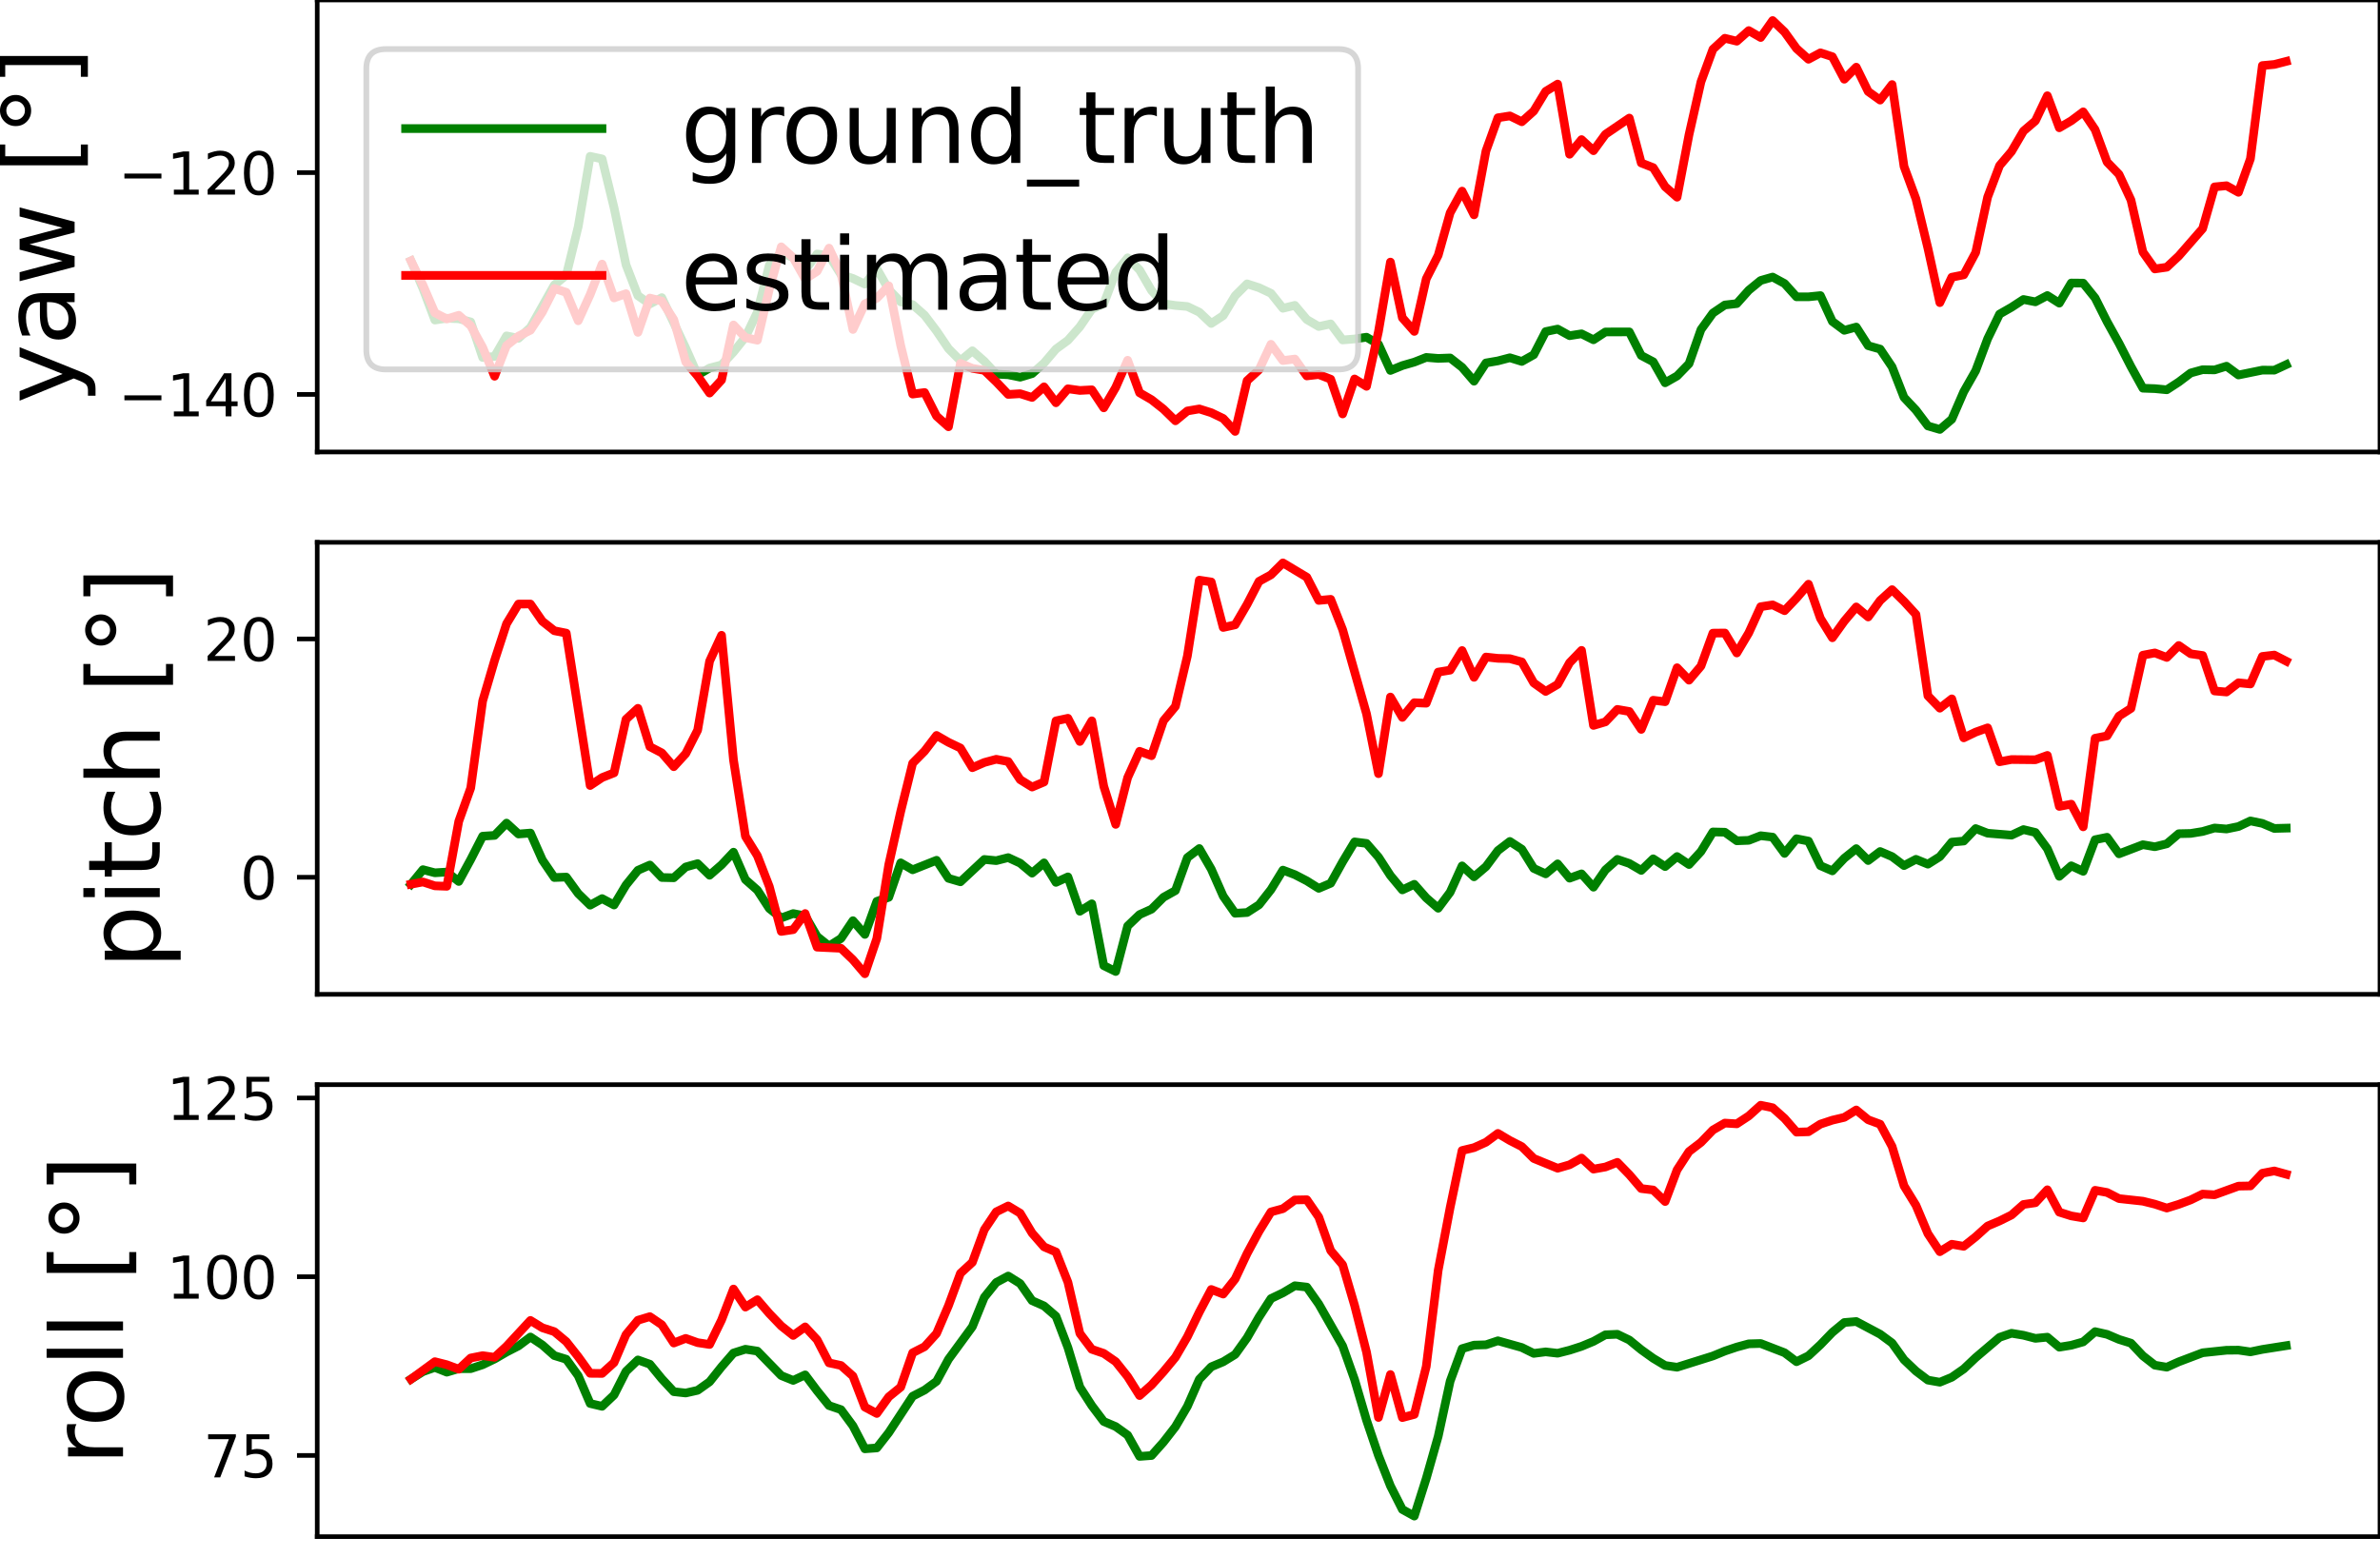 <?xml version="1.0" encoding="utf-8" standalone="no"?>
<!DOCTYPE svg PUBLIC "-//W3C//DTD SVG 1.1//EN"
  "http://www.w3.org/Graphics/SVG/1.1/DTD/svg11.dtd">
<svg xmlns:xlink="http://www.w3.org/1999/xlink" width="412.04pt" height="269.612pt" viewBox="0 0 412.04 269.612" xmlns="http://www.w3.org/2000/svg" version="1.1">
 <defs>
  <style type="text/css">*{stroke-linejoin: round; stroke-linecap: butt}</style>
 </defs>
 <g id="figure_1">
  <g id="patch_1">
   <path d="M 0 269.612 
L 412.04 269.612 
L 412.04 0 
L 0 0 
z
" style="fill: #ffffff"/>
  </g>
  <g id="axes_1">
   <g id="patch_2">
    <path d="M 54.92 78.268 
L 412.04 78.268 
L 412.04 0 
L 54.92 0 
z
" style="fill: #ffffff"/>
   </g>
   <g id="matplotlib.axis_1"/>
   <g id="matplotlib.axis_2">
    <g id="ytick_1">
     <g id="line2d_1">
      <defs>
       <path id="mf5e840d18c" d="M 0 0 
L -3.5 0 
" style="stroke: #000000; stroke-width: 0.8"/>
      </defs>
      <g>
       <use xlink:href="#mf5e840d18c" x="54.92" y="68.305" style="stroke: #000000; stroke-width: 0.8"/>
      </g>
     </g>
     <g id="text_1">
      <!-- −140 -->
      <g transform="translate(20.453 72.104)scale(0.1 -0.1)">
       <defs>
        <path id="DejaVuSans-2212" d="M 678 2272 
L 4684 2272 
L 4684 1741 
L 678 1741 
L 678 2272 
z
" transform="scale(0.016)"/>
        <path id="DejaVuSans-31" d="M 794 531 
L 1825 531 
L 1825 4091 
L 703 3866 
L 703 4441 
L 1819 4666 
L 2450 4666 
L 2450 531 
L 3481 531 
L 3481 0 
L 794 0 
L 794 531 
z
" transform="scale(0.016)"/>
        <path id="DejaVuSans-34" d="M 2419 4116 
L 825 1625 
L 2419 1625 
L 2419 4116 
z
M 2253 4666 
L 3047 4666 
L 3047 1625 
L 3713 1625 
L 3713 1100 
L 3047 1100 
L 3047 0 
L 2419 0 
L 2419 1100 
L 313 1100 
L 313 1709 
L 2253 4666 
z
" transform="scale(0.016)"/>
        <path id="DejaVuSans-30" d="M 2034 4250 
Q 1547 4250 1301 3770 
Q 1056 3291 1056 2328 
Q 1056 1369 1301 889 
Q 1547 409 2034 409 
Q 2525 409 2770 889 
Q 3016 1369 3016 2328 
Q 3016 3291 2770 3770 
Q 2525 4250 2034 4250 
z
M 2034 4750 
Q 2819 4750 3233 4129 
Q 3647 3509 3647 2328 
Q 3647 1150 3233 529 
Q 2819 -91 2034 -91 
Q 1250 -91 836 529 
Q 422 1150 422 2328 
Q 422 3509 836 4129 
Q 1250 4750 2034 4750 
z
" transform="scale(0.016)"/>
       </defs>
       <use xlink:href="#DejaVuSans-2212"/>
       <use xlink:href="#DejaVuSans-31" x="83.789"/>
       <use xlink:href="#DejaVuSans-34" x="147.412"/>
       <use xlink:href="#DejaVuSans-30" x="211.035"/>
      </g>
     </g>
    </g>
    <g id="ytick_2">
     <g id="line2d_2">
      <g>
       <use xlink:href="#mf5e840d18c" x="54.92" y="29.895" style="stroke: #000000; stroke-width: 0.8"/>
      </g>
     </g>
     <g id="text_2">
      <!-- −120 -->
      <g transform="translate(20.453 33.694)scale(0.1 -0.1)">
       <defs>
        <path id="DejaVuSans-32" d="M 1228 531 
L 3431 531 
L 3431 0 
L 469 0 
L 469 531 
Q 828 903 1448 1529 
Q 2069 2156 2228 2338 
Q 2531 2678 2651 2914 
Q 2772 3150 2772 3378 
Q 2772 3750 2511 3984 
Q 2250 4219 1831 4219 
Q 1534 4219 1204 4116 
Q 875 4013 500 3803 
L 500 4441 
Q 881 4594 1212 4672 
Q 1544 4750 1819 4750 
Q 2544 4750 2975 4387 
Q 3406 4025 3406 3419 
Q 3406 3131 3298 2873 
Q 3191 2616 2906 2266 
Q 2828 2175 2409 1742 
Q 1991 1309 1228 531 
z
" transform="scale(0.016)"/>
       </defs>
       <use xlink:href="#DejaVuSans-2212"/>
       <use xlink:href="#DejaVuSans-31" x="83.789"/>
       <use xlink:href="#DejaVuSans-32" x="147.412"/>
       <use xlink:href="#DejaVuSans-30" x="211.035"/>
      </g>
     </g>
    </g>
    <g id="text_3">
     <!-- yaw [°] -->
     <g transform="translate(12.917 69.909)rotate(-90)scale(0.17 -0.17)">
      <defs>
       <path id="DejaVuSans-79" d="M 2059 -325 
Q 1816 -950 1584 -1140 
Q 1353 -1331 966 -1331 
L 506 -1331 
L 506 -850 
L 844 -850 
Q 1081 -850 1212 -737 
Q 1344 -625 1503 -206 
L 1606 56 
L 191 3500 
L 800 3500 
L 1894 763 
L 2988 3500 
L 3597 3500 
L 2059 -325 
z
" transform="scale(0.016)"/>
       <path id="DejaVuSans-61" d="M 2194 1759 
Q 1497 1759 1228 1600 
Q 959 1441 959 1056 
Q 959 750 1161 570 
Q 1363 391 1709 391 
Q 2188 391 2477 730 
Q 2766 1069 2766 1631 
L 2766 1759 
L 2194 1759 
z
M 3341 1997 
L 3341 0 
L 2766 0 
L 2766 531 
Q 2569 213 2275 61 
Q 1981 -91 1556 -91 
Q 1019 -91 701 211 
Q 384 513 384 1019 
Q 384 1609 779 1909 
Q 1175 2209 1959 2209 
L 2766 2209 
L 2766 2266 
Q 2766 2663 2505 2880 
Q 2244 3097 1772 3097 
Q 1472 3097 1187 3025 
Q 903 2953 641 2809 
L 641 3341 
Q 956 3463 1253 3523 
Q 1550 3584 1831 3584 
Q 2591 3584 2966 3190 
Q 3341 2797 3341 1997 
z
" transform="scale(0.016)"/>
       <path id="DejaVuSans-77" d="M 269 3500 
L 844 3500 
L 1563 769 
L 2278 3500 
L 2956 3500 
L 3675 769 
L 4391 3500 
L 4966 3500 
L 4050 0 
L 3372 0 
L 2619 2869 
L 1863 0 
L 1184 0 
L 269 3500 
z
" transform="scale(0.016)"/>
       <path id="DejaVuSans-20" transform="scale(0.016)"/>
       <path id="DejaVuSans-5b" d="M 550 4863 
L 1875 4863 
L 1875 4416 
L 1125 4416 
L 1125 -397 
L 1875 -397 
L 1875 -844 
L 550 -844 
L 550 4863 
z
" transform="scale(0.016)"/>
       <path id="DejaVuSans-b0" d="M 1600 4347 
Q 1350 4347 1178 4173 
Q 1006 4000 1006 3750 
Q 1006 3503 1178 3333 
Q 1350 3163 1600 3163 
Q 1850 3163 2022 3333 
Q 2194 3503 2194 3750 
Q 2194 3997 2020 4172 
Q 1847 4347 1600 4347 
z
M 1600 4750 
Q 1800 4750 1984 4673 
Q 2169 4597 2303 4453 
Q 2447 4313 2519 4134 
Q 2591 3956 2591 3750 
Q 2591 3338 2302 3052 
Q 2013 2766 1594 2766 
Q 1172 2766 890 3047 
Q 609 3328 609 3750 
Q 609 4169 896 4459 
Q 1184 4750 1600 4750 
z
" transform="scale(0.016)"/>
       <path id="DejaVuSans-5d" d="M 1947 4863 
L 1947 -844 
L 622 -844 
L 622 -397 
L 1369 -397 
L 1369 4416 
L 622 4416 
L 622 4863 
L 1947 4863 
z
" transform="scale(0.016)"/>
      </defs>
      <use xlink:href="#DejaVuSans-79"/>
      <use xlink:href="#DejaVuSans-61" x="59.18"/>
      <use xlink:href="#DejaVuSans-77" x="120.459"/>
      <use xlink:href="#DejaVuSans-20" x="202.246"/>
      <use xlink:href="#DejaVuSans-5b" x="234.033"/>
      <use xlink:href="#DejaVuSans-b0" x="273.047"/>
      <use xlink:href="#DejaVuSans-5d" x="323.047"/>
     </g>
    </g>
   </g>
   <g id="line2d_3">
    <path d="M 71.153 45.177 
L 73.221 49.962 
L 75.288 55.427 
L 77.356 55.116 
L 79.424 55.205 
L 81.492 55.747 
L 83.56 61.907 
L 85.628 61.729 
L 87.696 58.165 
L 89.763 58.588 
L 91.831 56.711 
L 95.967 49.352 
L 98.035 47.662 
L 100.103 39.247 
L 102.171 27.074 
L 104.239 27.522 
L 106.306 35.965 
L 108.374 45.845 
L 110.442 51.208 
L 112.51 52.638 
L 114.578 51.544 
L 118.714 60.273 
L 120.781 64.946 
L 122.849 63.736 
L 124.917 63.198 
L 126.985 60.965 
L 129.053 58.377 
L 131.121 54.054 
L 133.189 45.907 
L 135.256 43.761 
L 137.324 44.621 
L 139.392 46.759 
L 141.46 43.987 
L 143.528 44.253 
L 145.596 47.552 
L 147.664 48.222 
L 149.732 49.202 
L 151.799 46.526 
L 153.867 50.152 
L 155.935 52.274 
L 158.003 52.755 
L 160.071 54.584 
L 162.139 57.314 
L 164.207 60.372 
L 166.274 62.465 
L 168.342 60.747 
L 170.41 62.56 
L 172.478 64.792 
L 174.546 64.898 
L 176.614 65.322 
L 178.682 64.702 
L 180.749 62.878 
L 182.817 60.446 
L 184.885 58.935 
L 186.953 56.588 
L 189.021 53.559 
L 191.089 52.604 
L 193.157 47.18 
L 195.225 44.647 
L 197.292 46.75 
L 199.36 50.311 
L 201.428 52.599 
L 203.496 52.898 
L 205.564 53.079 
L 207.632 54.066 
L 209.7 56.018 
L 211.767 54.661 
L 213.835 51.22 
L 215.903 49.156 
L 217.971 49.821 
L 220.039 50.796 
L 222.107 53.387 
L 224.175 52.88 
L 226.242 55.337 
L 228.31 56.547 
L 230.378 56.093 
L 232.446 58.873 
L 234.514 58.703 
L 236.582 58.396 
L 238.65 59.622 
L 240.718 64.154 
L 242.785 63.308 
L 244.853 62.711 
L 246.921 61.896 
L 248.989 62.068 
L 251.057 61.989 
L 253.125 63.609 
L 255.193 66.012 
L 257.26 62.853 
L 259.328 62.497 
L 261.396 61.955 
L 263.464 62.593 
L 265.532 61.43 
L 267.6 57.423 
L 269.668 56.989 
L 271.735 58.132 
L 273.803 57.81 
L 275.871 58.844 
L 277.939 57.488 
L 282.075 57.476 
L 284.143 61.561 
L 286.211 62.654 
L 288.278 66.293 
L 290.346 65.112 
L 292.414 62.985 
L 294.482 57.08 
L 296.55 54.214 
L 298.618 52.816 
L 300.686 52.579 
L 302.753 50.263 
L 304.821 48.572 
L 306.889 47.98 
L 308.957 49.103 
L 311.025 51.403 
L 313.093 51.402 
L 315.161 51.19 
L 317.228 55.668 
L 319.296 57.207 
L 321.364 56.64 
L 323.432 59.866 
L 325.5 60.453 
L 327.568 63.532 
L 329.636 68.83 
L 331.704 71.025 
L 333.771 73.768 
L 335.839 74.371 
L 337.907 72.606 
L 339.975 67.835 
L 342.043 64.195 
L 344.111 58.666 
L 346.179 54.394 
L 348.246 53.213 
L 350.314 51.863 
L 352.382 52.273 
L 354.45 51.18 
L 356.518 52.5 
L 358.586 49.012 
L 360.654 49.032 
L 362.721 51.603 
L 364.789 55.716 
L 366.857 59.449 
L 368.925 63.485 
L 370.993 67.231 
L 373.061 67.303 
L 375.129 67.503 
L 377.197 66.158 
L 379.264 64.593 
L 381.332 64.023 
L 383.4 64.059 
L 385.468 63.415 
L 387.536 64.942 
L 391.672 64.097 
L 393.739 64.106 
L 395.807 63.148 
L 395.807 63.148 
" clip-path="url(#pb6bed6f37a)" style="fill: none; stroke: #008000; stroke-width: 1.5; stroke-linecap: square"/>
   </g>
   <g id="line2d_4">
    <path d="M 71.153 45.177 
L 73.221 49.381 
L 75.288 54.169 
L 77.356 55.238 
L 79.424 54.6 
L 81.492 56.407 
L 83.56 60.157 
L 85.628 65.156 
L 87.696 59.847 
L 89.763 58.209 
L 91.831 57.187 
L 93.899 54.046 
L 95.967 49.964 
L 98.035 50.625 
L 100.103 55.55 
L 102.171 51.011 
L 104.239 45.734 
L 106.306 51.594 
L 108.374 50.86 
L 110.442 57.561 
L 112.51 51.62 
L 114.578 52.146 
L 116.646 55.341 
L 118.714 62.671 
L 120.781 65.124 
L 122.849 68.068 
L 124.917 65.81 
L 126.985 56.276 
L 129.053 58.464 
L 131.121 58.917 
L 133.189 50.089 
L 135.256 42.746 
L 137.324 44.618 
L 139.392 48.327 
L 141.46 46.987 
L 143.528 42.974 
L 145.596 47.341 
L 147.664 57.057 
L 149.732 52.617 
L 151.799 51.646 
L 153.867 49.499 
L 155.935 59.828 
L 158.003 68.247 
L 160.071 67.976 
L 162.139 72.059 
L 164.207 73.906 
L 166.274 62.926 
L 168.342 63.788 
L 170.41 64.135 
L 172.478 66.127 
L 174.546 68.306 
L 176.614 68.181 
L 178.682 68.829 
L 180.749 66.993 
L 182.817 69.749 
L 184.885 67.329 
L 186.953 67.617 
L 189.021 67.506 
L 191.089 70.629 
L 193.157 67.095 
L 195.225 62.39 
L 197.292 68.022 
L 199.36 69.22 
L 201.428 70.852 
L 203.496 72.873 
L 205.564 71.171 
L 207.632 70.817 
L 209.7 71.472 
L 211.767 72.467 
L 213.835 74.711 
L 215.903 65.931 
L 217.971 64.038 
L 220.039 59.622 
L 222.107 62.443 
L 224.175 62.18 
L 226.242 65.099 
L 228.31 64.859 
L 230.378 65.67 
L 232.446 71.685 
L 234.514 65.627 
L 236.582 66.904 
L 238.65 57.412 
L 240.718 45.387 
L 242.785 55.036 
L 244.853 57.392 
L 246.921 48.279 
L 248.989 44.214 
L 251.057 36.855 
L 253.125 33.099 
L 255.193 37.206 
L 257.26 26.146 
L 259.328 20.395 
L 261.396 20.075 
L 263.464 21.086 
L 265.532 19.233 
L 267.6 15.822 
L 269.668 14.561 
L 271.735 26.715 
L 273.803 24.176 
L 275.871 26.098 
L 277.939 23.262 
L 282.075 20.449 
L 284.143 28.222 
L 286.211 29.032 
L 288.278 32.329 
L 290.346 34.15 
L 292.414 23.32 
L 294.482 14.168 
L 296.55 8.536 
L 298.618 6.626 
L 300.686 7.134 
L 302.753 5.298 
L 304.821 6.494 
L 306.889 3.558 
L 308.957 5.538 
L 311.025 8.404 
L 313.093 10.261 
L 315.161 9.147 
L 317.228 9.816 
L 319.296 13.719 
L 321.364 11.634 
L 323.432 15.848 
L 325.5 17.334 
L 327.568 14.64 
L 329.636 28.83 
L 331.704 34.451 
L 333.771 42.991 
L 335.839 52.411 
L 337.907 48.008 
L 339.975 47.596 
L 342.043 43.733 
L 344.111 34.134 
L 346.179 28.676 
L 348.246 26.235 
L 350.314 22.703 
L 352.382 20.929 
L 354.45 16.581 
L 356.518 22.13 
L 358.586 20.919 
L 360.654 19.37 
L 362.721 22.458 
L 364.789 28.061 
L 366.857 30.197 
L 368.925 34.636 
L 370.993 43.651 
L 373.061 46.574 
L 375.129 46.275 
L 377.197 44.339 
L 381.332 39.592 
L 383.4 32.364 
L 385.468 32.161 
L 387.536 33.304 
L 389.604 27.499 
L 391.672 11.353 
L 393.739 11.161 
L 395.807 10.632 
L 395.807 10.632 
" clip-path="url(#pb6bed6f37a)" style="fill: none; stroke: #ff0000; stroke-width: 1.5; stroke-linecap: square"/>
   </g>
   <g id="patch_3">
    <path d="M 54.92 78.268 
L 54.92 -0 
" style="fill: none; stroke: #000000; stroke-width: 0.8; stroke-linejoin: miter; stroke-linecap: square"/>
   </g>
   <g id="patch_4">
    <path d="M 412.04 78.268 
L 412.04 -0 
" style="fill: none; stroke: #000000; stroke-width: 0.8; stroke-linejoin: miter; stroke-linecap: square"/>
   </g>
   <g id="patch_5">
    <path d="M 54.92 78.268 
L 412.04 78.268 
" style="fill: none; stroke: #000000; stroke-width: 0.8; stroke-linejoin: miter; stroke-linecap: square"/>
   </g>
   <g id="patch_6">
    <path d="M 54.92 0 
L 412.04 0 
" style="fill: none; stroke: #000000; stroke-width: 0.8; stroke-linejoin: miter; stroke-linecap: square"/>
   </g>
   <g id="legend_1">
    <g id="patch_7">
     <path d="M 66.82 63.978 
L 231.725 63.978 
Q 235.125 63.978 235.125 60.578 
L 235.125 11.9 
Q 235.125 8.5 231.725 8.5 
L 66.82 8.5 
Q 63.42 8.5 63.42 11.9 
L 63.42 60.578 
Q 63.42 63.978 66.82 63.978 
z
" style="fill: #ffffff; opacity: 0.8; stroke: #cccccc; stroke-linejoin: miter"/>
    </g>
    <g id="line2d_5">
     <path d="M 70.22 22.267 
L 87.22 22.267 
L 104.22 22.267 
" style="fill: none; stroke: #008000; stroke-width: 1.5; stroke-linecap: square"/>
    </g>
    <g id="text_4">
     <!-- ground_truth -->
     <g transform="translate(117.82 28.217)scale(0.17 -0.17)">
      <defs>
       <path id="DejaVuSans-67" d="M 2906 1791 
Q 2906 2416 2648 2759 
Q 2391 3103 1925 3103 
Q 1463 3103 1205 2759 
Q 947 2416 947 1791 
Q 947 1169 1205 825 
Q 1463 481 1925 481 
Q 2391 481 2648 825 
Q 2906 1169 2906 1791 
z
M 3481 434 
Q 3481 -459 3084 -895 
Q 2688 -1331 1869 -1331 
Q 1566 -1331 1297 -1286 
Q 1028 -1241 775 -1147 
L 775 -588 
Q 1028 -725 1275 -790 
Q 1522 -856 1778 -856 
Q 2344 -856 2625 -561 
Q 2906 -266 2906 331 
L 2906 616 
Q 2728 306 2450 153 
Q 2172 0 1784 0 
Q 1141 0 747 490 
Q 353 981 353 1791 
Q 353 2603 747 3093 
Q 1141 3584 1784 3584 
Q 2172 3584 2450 3431 
Q 2728 3278 2906 2969 
L 2906 3500 
L 3481 3500 
L 3481 434 
z
" transform="scale(0.016)"/>
       <path id="DejaVuSans-72" d="M 2631 2963 
Q 2534 3019 2420 3045 
Q 2306 3072 2169 3072 
Q 1681 3072 1420 2755 
Q 1159 2438 1159 1844 
L 1159 0 
L 581 0 
L 581 3500 
L 1159 3500 
L 1159 2956 
Q 1341 3275 1631 3429 
Q 1922 3584 2338 3584 
Q 2397 3584 2469 3576 
Q 2541 3569 2628 3553 
L 2631 2963 
z
" transform="scale(0.016)"/>
       <path id="DejaVuSans-6f" d="M 1959 3097 
Q 1497 3097 1228 2736 
Q 959 2375 959 1747 
Q 959 1119 1226 758 
Q 1494 397 1959 397 
Q 2419 397 2687 759 
Q 2956 1122 2956 1747 
Q 2956 2369 2687 2733 
Q 2419 3097 1959 3097 
z
M 1959 3584 
Q 2709 3584 3137 3096 
Q 3566 2609 3566 1747 
Q 3566 888 3137 398 
Q 2709 -91 1959 -91 
Q 1206 -91 779 398 
Q 353 888 353 1747 
Q 353 2609 779 3096 
Q 1206 3584 1959 3584 
z
" transform="scale(0.016)"/>
       <path id="DejaVuSans-75" d="M 544 1381 
L 544 3500 
L 1119 3500 
L 1119 1403 
Q 1119 906 1312 657 
Q 1506 409 1894 409 
Q 2359 409 2629 706 
Q 2900 1003 2900 1516 
L 2900 3500 
L 3475 3500 
L 3475 0 
L 2900 0 
L 2900 538 
Q 2691 219 2414 64 
Q 2138 -91 1772 -91 
Q 1169 -91 856 284 
Q 544 659 544 1381 
z
M 1991 3584 
L 1991 3584 
z
" transform="scale(0.016)"/>
       <path id="DejaVuSans-6e" d="M 3513 2113 
L 3513 0 
L 2938 0 
L 2938 2094 
Q 2938 2591 2744 2837 
Q 2550 3084 2163 3084 
Q 1697 3084 1428 2787 
Q 1159 2491 1159 1978 
L 1159 0 
L 581 0 
L 581 3500 
L 1159 3500 
L 1159 2956 
Q 1366 3272 1645 3428 
Q 1925 3584 2291 3584 
Q 2894 3584 3203 3211 
Q 3513 2838 3513 2113 
z
" transform="scale(0.016)"/>
       <path id="DejaVuSans-64" d="M 2906 2969 
L 2906 4863 
L 3481 4863 
L 3481 0 
L 2906 0 
L 2906 525 
Q 2725 213 2448 61 
Q 2172 -91 1784 -91 
Q 1150 -91 751 415 
Q 353 922 353 1747 
Q 353 2572 751 3078 
Q 1150 3584 1784 3584 
Q 2172 3584 2448 3432 
Q 2725 3281 2906 2969 
z
M 947 1747 
Q 947 1113 1208 752 
Q 1469 391 1925 391 
Q 2381 391 2643 752 
Q 2906 1113 2906 1747 
Q 2906 2381 2643 2742 
Q 2381 3103 1925 3103 
Q 1469 3103 1208 2742 
Q 947 2381 947 1747 
z
" transform="scale(0.016)"/>
       <path id="DejaVuSans-5f" d="M 3263 -1063 
L 3263 -1509 
L -63 -1509 
L -63 -1063 
L 3263 -1063 
z
" transform="scale(0.016)"/>
       <path id="DejaVuSans-74" d="M 1172 4494 
L 1172 3500 
L 2356 3500 
L 2356 3053 
L 1172 3053 
L 1172 1153 
Q 1172 725 1289 603 
Q 1406 481 1766 481 
L 2356 481 
L 2356 0 
L 1766 0 
Q 1100 0 847 248 
Q 594 497 594 1153 
L 594 3053 
L 172 3053 
L 172 3500 
L 594 3500 
L 594 4494 
L 1172 4494 
z
" transform="scale(0.016)"/>
       <path id="DejaVuSans-68" d="M 3513 2113 
L 3513 0 
L 2938 0 
L 2938 2094 
Q 2938 2591 2744 2837 
Q 2550 3084 2163 3084 
Q 1697 3084 1428 2787 
Q 1159 2491 1159 1978 
L 1159 0 
L 581 0 
L 581 4863 
L 1159 4863 
L 1159 2956 
Q 1366 3272 1645 3428 
Q 1925 3584 2291 3584 
Q 2894 3584 3203 3211 
Q 3513 2838 3513 2113 
z
" transform="scale(0.016)"/>
      </defs>
      <use xlink:href="#DejaVuSans-67"/>
      <use xlink:href="#DejaVuSans-72" x="63.477"/>
      <use xlink:href="#DejaVuSans-6f" x="102.34"/>
      <use xlink:href="#DejaVuSans-75" x="163.521"/>
      <use xlink:href="#DejaVuSans-6e" x="226.9"/>
      <use xlink:href="#DejaVuSans-64" x="290.279"/>
      <use xlink:href="#DejaVuSans-5f" x="353.756"/>
      <use xlink:href="#DejaVuSans-74" x="403.756"/>
      <use xlink:href="#DejaVuSans-72" x="442.965"/>
      <use xlink:href="#DejaVuSans-75" x="484.078"/>
      <use xlink:href="#DejaVuSans-74" x="547.457"/>
      <use xlink:href="#DejaVuSans-68" x="586.666"/>
     </g>
    </g>
    <g id="line2d_6">
     <path d="M 70.22 47.693 
L 87.22 47.693 
L 104.22 47.693 
" style="fill: none; stroke: #ff0000; stroke-width: 1.5; stroke-linecap: square"/>
    </g>
    <g id="text_5">
     <!-- estimated -->
     <g transform="translate(117.82 53.643)scale(0.17 -0.17)">
      <defs>
       <path id="DejaVuSans-65" d="M 3597 1894 
L 3597 1613 
L 953 1613 
Q 991 1019 1311 708 
Q 1631 397 2203 397 
Q 2534 397 2845 478 
Q 3156 559 3463 722 
L 3463 178 
Q 3153 47 2828 -22 
Q 2503 -91 2169 -91 
Q 1331 -91 842 396 
Q 353 884 353 1716 
Q 353 2575 817 3079 
Q 1281 3584 2069 3584 
Q 2775 3584 3186 3129 
Q 3597 2675 3597 1894 
z
M 3022 2063 
Q 3016 2534 2758 2815 
Q 2500 3097 2075 3097 
Q 1594 3097 1305 2825 
Q 1016 2553 972 2059 
L 3022 2063 
z
" transform="scale(0.016)"/>
       <path id="DejaVuSans-73" d="M 2834 3397 
L 2834 2853 
Q 2591 2978 2328 3040 
Q 2066 3103 1784 3103 
Q 1356 3103 1142 2972 
Q 928 2841 928 2578 
Q 928 2378 1081 2264 
Q 1234 2150 1697 2047 
L 1894 2003 
Q 2506 1872 2764 1633 
Q 3022 1394 3022 966 
Q 3022 478 2636 193 
Q 2250 -91 1575 -91 
Q 1294 -91 989 -36 
Q 684 19 347 128 
L 347 722 
Q 666 556 975 473 
Q 1284 391 1588 391 
Q 1994 391 2212 530 
Q 2431 669 2431 922 
Q 2431 1156 2273 1281 
Q 2116 1406 1581 1522 
L 1381 1569 
Q 847 1681 609 1914 
Q 372 2147 372 2553 
Q 372 3047 722 3315 
Q 1072 3584 1716 3584 
Q 2034 3584 2315 3537 
Q 2597 3491 2834 3397 
z
" transform="scale(0.016)"/>
       <path id="DejaVuSans-69" d="M 603 3500 
L 1178 3500 
L 1178 0 
L 603 0 
L 603 3500 
z
M 603 4863 
L 1178 4863 
L 1178 4134 
L 603 4134 
L 603 4863 
z
" transform="scale(0.016)"/>
       <path id="DejaVuSans-6d" d="M 3328 2828 
Q 3544 3216 3844 3400 
Q 4144 3584 4550 3584 
Q 5097 3584 5394 3201 
Q 5691 2819 5691 2113 
L 5691 0 
L 5113 0 
L 5113 2094 
Q 5113 2597 4934 2840 
Q 4756 3084 4391 3084 
Q 3944 3084 3684 2787 
Q 3425 2491 3425 1978 
L 3425 0 
L 2847 0 
L 2847 2094 
Q 2847 2600 2669 2842 
Q 2491 3084 2119 3084 
Q 1678 3084 1418 2786 
Q 1159 2488 1159 1978 
L 1159 0 
L 581 0 
L 581 3500 
L 1159 3500 
L 1159 2956 
Q 1356 3278 1631 3431 
Q 1906 3584 2284 3584 
Q 2666 3584 2933 3390 
Q 3200 3197 3328 2828 
z
" transform="scale(0.016)"/>
      </defs>
      <use xlink:href="#DejaVuSans-65"/>
      <use xlink:href="#DejaVuSans-73" x="61.523"/>
      <use xlink:href="#DejaVuSans-74" x="113.623"/>
      <use xlink:href="#DejaVuSans-69" x="152.832"/>
      <use xlink:href="#DejaVuSans-6d" x="180.615"/>
      <use xlink:href="#DejaVuSans-61" x="278.027"/>
      <use xlink:href="#DejaVuSans-74" x="339.307"/>
      <use xlink:href="#DejaVuSans-65" x="378.516"/>
      <use xlink:href="#DejaVuSans-64" x="440.039"/>
     </g>
    </g>
   </g>
  </g>
  <g id="axes_2">
   <g id="patch_8">
    <path d="M 54.92 172.19 
L 412.04 172.19 
L 412.04 93.922 
L 54.92 93.922 
z
" style="fill: #ffffff"/>
   </g>
   <g id="matplotlib.axis_3"/>
   <g id="matplotlib.axis_4">
    <g id="ytick_3">
     <g id="line2d_7">
      <g>
       <use xlink:href="#mf5e840d18c" x="54.92" y="151.923" style="stroke: #000000; stroke-width: 0.8"/>
      </g>
     </g>
     <g id="text_6">
      <!-- 0 -->
      <g transform="translate(41.557 155.723)scale(0.1 -0.1)">
       <use xlink:href="#DejaVuSans-30"/>
      </g>
     </g>
    </g>
    <g id="ytick_4">
     <g id="line2d_8">
      <g>
       <use xlink:href="#mf5e840d18c" x="54.92" y="110.648" style="stroke: #000000; stroke-width: 0.8"/>
      </g>
     </g>
     <g id="text_7">
      <!-- 20 -->
      <g transform="translate(35.195 114.448)scale(0.1 -0.1)">
       <use xlink:href="#DejaVuSans-32"/>
       <use xlink:href="#DejaVuSans-30" x="63.623"/>
      </g>
     </g>
    </g>
    <g id="text_8">
     <!-- pitch [°] -->
     <g transform="translate(27.66 167.79)rotate(-90)scale(0.17 -0.17)">
      <defs>
       <path id="DejaVuSans-70" d="M 1159 525 
L 1159 -1331 
L 581 -1331 
L 581 3500 
L 1159 3500 
L 1159 2969 
Q 1341 3281 1617 3432 
Q 1894 3584 2278 3584 
Q 2916 3584 3314 3078 
Q 3713 2572 3713 1747 
Q 3713 922 3314 415 
Q 2916 -91 2278 -91 
Q 1894 -91 1617 61 
Q 1341 213 1159 525 
z
M 3116 1747 
Q 3116 2381 2855 2742 
Q 2594 3103 2138 3103 
Q 1681 3103 1420 2742 
Q 1159 2381 1159 1747 
Q 1159 1113 1420 752 
Q 1681 391 2138 391 
Q 2594 391 2855 752 
Q 3116 1113 3116 1747 
z
" transform="scale(0.016)"/>
       <path id="DejaVuSans-63" d="M 3122 3366 
L 3122 2828 
Q 2878 2963 2633 3030 
Q 2388 3097 2138 3097 
Q 1578 3097 1268 2742 
Q 959 2388 959 1747 
Q 959 1106 1268 751 
Q 1578 397 2138 397 
Q 2388 397 2633 464 
Q 2878 531 3122 666 
L 3122 134 
Q 2881 22 2623 -34 
Q 2366 -91 2075 -91 
Q 1284 -91 818 406 
Q 353 903 353 1747 
Q 353 2603 823 3093 
Q 1294 3584 2113 3584 
Q 2378 3584 2631 3529 
Q 2884 3475 3122 3366 
z
" transform="scale(0.016)"/>
      </defs>
      <use xlink:href="#DejaVuSans-70"/>
      <use xlink:href="#DejaVuSans-69" x="63.477"/>
      <use xlink:href="#DejaVuSans-74" x="91.26"/>
      <use xlink:href="#DejaVuSans-63" x="130.469"/>
      <use xlink:href="#DejaVuSans-68" x="185.449"/>
      <use xlink:href="#DejaVuSans-20" x="248.828"/>
      <use xlink:href="#DejaVuSans-5b" x="280.615"/>
      <use xlink:href="#DejaVuSans-b0" x="319.629"/>
      <use xlink:href="#DejaVuSans-5d" x="369.629"/>
     </g>
    </g>
   </g>
   <g id="line2d_9">
    <path d="M 71.153 153.131 
L 73.221 150.608 
L 75.288 151.149 
L 77.356 151.021 
L 79.424 152.653 
L 81.492 148.854 
L 83.56 144.809 
L 85.628 144.672 
L 87.696 142.545 
L 89.763 144.431 
L 91.831 144.266 
L 93.899 148.932 
L 95.967 151.969 
L 98.035 151.892 
L 100.103 154.741 
L 102.171 156.756 
L 104.239 155.619 
L 106.306 156.725 
L 108.374 153.272 
L 110.442 150.716 
L 112.51 149.803 
L 114.578 151.964 
L 116.646 152.011 
L 118.714 150.141 
L 120.781 149.561 
L 122.849 151.573 
L 124.917 149.772 
L 126.985 147.58 
L 129.053 152.326 
L 131.121 154.151 
L 133.189 157.335 
L 135.256 158.967 
L 137.324 158.209 
L 139.392 158.609 
L 141.46 162.176 
L 143.528 163.831 
L 145.596 162.525 
L 147.664 159.445 
L 149.732 161.82 
L 151.799 156.098 
L 153.867 155.394 
L 155.935 149.425 
L 158.003 150.629 
L 162.139 148.98 
L 164.207 152.108 
L 166.274 152.711 
L 170.41 148.842 
L 172.478 149.046 
L 174.546 148.519 
L 176.614 149.477 
L 178.682 151.209 
L 180.749 149.431 
L 182.817 152.808 
L 184.885 151.857 
L 186.953 157.811 
L 189.021 156.519 
L 191.089 167.227 
L 193.157 168.242 
L 195.225 160.361 
L 197.292 158.385 
L 199.36 157.452 
L 201.428 155.391 
L 203.496 154.231 
L 205.564 148.522 
L 207.632 146.946 
L 209.7 150.516 
L 211.767 155.193 
L 213.835 158.158 
L 215.903 158.029 
L 217.971 156.695 
L 220.039 154.06 
L 222.107 150.686 
L 224.175 151.472 
L 226.242 152.546 
L 228.31 153.843 
L 230.378 152.96 
L 232.446 149.245 
L 234.514 145.799 
L 236.582 146.059 
L 238.65 148.429 
L 240.718 151.622 
L 242.785 154.109 
L 244.853 153.142 
L 246.921 155.49 
L 248.989 157.288 
L 251.057 154.517 
L 253.125 149.953 
L 255.193 151.846 
L 257.26 150.085 
L 259.328 147.304 
L 261.396 145.719 
L 263.464 147.062 
L 265.532 150.39 
L 267.6 151.333 
L 269.668 149.602 
L 271.735 152.083 
L 273.803 151.333 
L 275.871 153.642 
L 277.939 150.65 
L 280.007 148.826 
L 282.075 149.527 
L 284.143 150.738 
L 286.211 148.729 
L 288.278 150.074 
L 290.346 148.332 
L 292.414 149.72 
L 294.482 147.459 
L 296.55 144.075 
L 298.618 144.121 
L 300.686 145.606 
L 302.753 145.529 
L 304.821 144.729 
L 306.889 144.971 
L 308.957 147.792 
L 311.025 145.251 
L 313.093 145.659 
L 315.161 149.918 
L 317.228 150.815 
L 319.296 148.628 
L 321.364 146.965 
L 323.432 149.028 
L 325.5 147.462 
L 327.568 148.344 
L 329.636 149.904 
L 331.704 148.814 
L 333.771 149.657 
L 335.839 148.353 
L 337.907 145.836 
L 339.975 145.65 
L 342.043 143.49 
L 344.111 144.294 
L 348.246 144.633 
L 350.314 143.666 
L 352.382 144.161 
L 354.45 146.979 
L 356.518 151.761 
L 358.586 149.94 
L 360.654 150.894 
L 362.721 145.42 
L 364.789 144.995 
L 366.857 147.865 
L 370.993 146.281 
L 373.061 146.639 
L 375.129 146.128 
L 377.197 144.378 
L 379.264 144.332 
L 381.332 143.994 
L 383.4 143.39 
L 385.468 143.564 
L 387.536 143.138 
L 389.604 142.165 
L 391.672 142.593 
L 393.739 143.467 
L 395.807 143.413 
L 395.807 143.413 
" clip-path="url(#p07dd1219f7)" style="fill: none; stroke: #008000; stroke-width: 1.5; stroke-linecap: square"/>
   </g>
   <g id="line2d_10">
    <path d="M 71.153 153.131 
L 73.221 152.738 
L 75.288 153.409 
L 77.356 153.487 
L 79.424 142.235 
L 81.492 136.465 
L 83.56 121.397 
L 85.628 114.361 
L 87.696 108.023 
L 89.763 104.608 
L 91.831 104.604 
L 93.899 107.594 
L 95.967 109.23 
L 98.035 109.644 
L 102.171 136.036 
L 104.239 134.657 
L 106.306 133.843 
L 108.374 124.569 
L 110.442 122.664 
L 112.51 129.312 
L 114.578 130.386 
L 116.646 132.776 
L 118.714 130.516 
L 120.781 126.446 
L 122.849 114.501 
L 124.917 110.016 
L 126.985 131.598 
L 129.053 144.841 
L 131.121 148.189 
L 133.189 153.534 
L 135.256 161.304 
L 137.324 160.995 
L 139.392 158.204 
L 141.46 164.026 
L 145.596 164.221 
L 147.664 166.209 
L 149.732 168.632 
L 151.799 162.532 
L 153.867 149.734 
L 155.935 140.533 
L 158.003 132.172 
L 160.071 130.074 
L 162.139 127.362 
L 164.207 128.552 
L 166.274 129.541 
L 168.342 132.95 
L 170.41 132.044 
L 172.478 131.489 
L 174.546 131.883 
L 176.614 135.018 
L 178.682 136.299 
L 180.749 135.426 
L 182.817 124.839 
L 184.885 124.391 
L 186.953 128.408 
L 189.021 124.835 
L 191.089 136.17 
L 193.157 142.763 
L 195.225 134.666 
L 197.292 130.11 
L 199.36 130.871 
L 201.428 124.819 
L 203.496 122.327 
L 205.564 113.617 
L 207.632 100.471 
L 209.7 100.784 
L 211.767 108.664 
L 213.835 108.206 
L 215.903 104.664 
L 217.971 100.68 
L 220.039 99.544 
L 222.107 97.48 
L 226.242 99.959 
L 228.31 103.981 
L 230.378 103.79 
L 232.446 109.043 
L 236.582 123.625 
L 238.65 133.981 
L 240.718 120.712 
L 242.785 124.236 
L 244.853 121.695 
L 246.921 121.781 
L 248.989 116.392 
L 251.057 116.055 
L 253.125 112.659 
L 255.193 117.299 
L 257.26 113.783 
L 259.328 114.009 
L 261.396 114.065 
L 263.464 114.633 
L 265.532 118.267 
L 267.6 119.741 
L 269.668 118.525 
L 271.735 114.776 
L 273.803 112.63 
L 275.871 125.629 
L 277.939 125.013 
L 280.007 122.851 
L 282.075 123.211 
L 284.143 126.316 
L 286.211 121.268 
L 288.278 121.52 
L 290.346 115.639 
L 292.414 117.792 
L 294.482 115.35 
L 296.55 109.646 
L 298.618 109.623 
L 300.686 113.08 
L 302.753 109.606 
L 304.821 105.069 
L 306.889 104.749 
L 308.957 105.759 
L 311.025 103.582 
L 313.093 101.172 
L 315.161 107.087 
L 317.228 110.447 
L 319.296 107.564 
L 321.364 105.108 
L 323.432 106.845 
L 325.5 103.996 
L 327.568 102.115 
L 329.636 104.15 
L 331.704 106.411 
L 333.771 120.5 
L 335.839 122.642 
L 337.907 121.03 
L 339.975 127.78 
L 342.043 126.785 
L 344.111 126.046 
L 346.179 131.921 
L 348.246 131.534 
L 352.382 131.576 
L 354.45 130.82 
L 356.518 139.653 
L 358.586 139.262 
L 360.654 143.191 
L 362.721 127.845 
L 364.789 127.44 
L 366.857 124.011 
L 368.925 122.677 
L 370.993 113.466 
L 373.061 113.07 
L 375.129 113.855 
L 377.197 111.783 
L 379.264 113.221 
L 381.332 113.518 
L 383.4 119.661 
L 385.468 119.841 
L 387.536 118.243 
L 389.604 118.451 
L 391.672 113.682 
L 393.739 113.44 
L 395.807 114.5 
L 395.807 114.5 
" clip-path="url(#p07dd1219f7)" style="fill: none; stroke: #ff0000; stroke-width: 1.5; stroke-linecap: square"/>
   </g>
   <g id="patch_9">
    <path d="M 54.92 172.19 
L 54.92 93.922 
" style="fill: none; stroke: #000000; stroke-width: 0.8; stroke-linejoin: miter; stroke-linecap: square"/>
   </g>
   <g id="patch_10">
    <path d="M 412.04 172.19 
L 412.04 93.922 
" style="fill: none; stroke: #000000; stroke-width: 0.8; stroke-linejoin: miter; stroke-linecap: square"/>
   </g>
   <g id="patch_11">
    <path d="M 54.92 172.19 
L 412.04 172.19 
" style="fill: none; stroke: #000000; stroke-width: 0.8; stroke-linejoin: miter; stroke-linecap: square"/>
   </g>
   <g id="patch_12">
    <path d="M 54.92 93.922 
L 412.04 93.922 
" style="fill: none; stroke: #000000; stroke-width: 0.8; stroke-linejoin: miter; stroke-linecap: square"/>
   </g>
  </g>
  <g id="axes_3">
   <g id="patch_13">
    <path d="M 54.92 266.112 
L 412.04 266.112 
L 412.04 187.844 
L 54.92 187.844 
z
" style="fill: #ffffff"/>
   </g>
   <g id="matplotlib.axis_5"/>
   <g id="matplotlib.axis_6">
    <g id="ytick_5">
     <g id="line2d_11">
      <g>
       <use xlink:href="#mf5e840d18c" x="54.92" y="252.054" style="stroke: #000000; stroke-width: 0.8"/>
      </g>
     </g>
     <g id="text_9">
      <!-- 75 -->
      <g transform="translate(35.195 255.853)scale(0.1 -0.1)">
       <defs>
        <path id="DejaVuSans-37" d="M 525 4666 
L 3525 4666 
L 3525 4397 
L 1831 0 
L 1172 0 
L 2766 4134 
L 525 4134 
L 525 4666 
z
" transform="scale(0.016)"/>
        <path id="DejaVuSans-35" d="M 691 4666 
L 3169 4666 
L 3169 4134 
L 1269 4134 
L 1269 2991 
Q 1406 3038 1543 3061 
Q 1681 3084 1819 3084 
Q 2600 3084 3056 2656 
Q 3513 2228 3513 1497 
Q 3513 744 3044 326 
Q 2575 -91 1722 -91 
Q 1428 -91 1123 -41 
Q 819 9 494 109 
L 494 744 
Q 775 591 1075 516 
Q 1375 441 1709 441 
Q 2250 441 2565 725 
Q 2881 1009 2881 1497 
Q 2881 1984 2565 2268 
Q 2250 2553 1709 2553 
Q 1456 2553 1204 2497 
Q 953 2441 691 2322 
L 691 4666 
z
" transform="scale(0.016)"/>
       </defs>
       <use xlink:href="#DejaVuSans-37"/>
       <use xlink:href="#DejaVuSans-35" x="63.623"/>
      </g>
     </g>
    </g>
    <g id="ytick_6">
     <g id="line2d_12">
      <g>
       <use xlink:href="#mf5e840d18c" x="54.92" y="221.1" style="stroke: #000000; stroke-width: 0.8"/>
      </g>
     </g>
     <g id="text_10">
      <!-- 100 -->
      <g transform="translate(28.832 224.899)scale(0.1 -0.1)">
       <use xlink:href="#DejaVuSans-31"/>
       <use xlink:href="#DejaVuSans-30" x="63.623"/>
       <use xlink:href="#DejaVuSans-30" x="127.246"/>
      </g>
     </g>
    </g>
    <g id="ytick_7">
     <g id="line2d_13">
      <g>
       <use xlink:href="#mf5e840d18c" x="54.92" y="190.145" style="stroke: #000000; stroke-width: 0.8"/>
      </g>
     </g>
     <g id="text_11">
      <!-- 125 -->
      <g transform="translate(28.832 193.944)scale(0.1 -0.1)">
       <use xlink:href="#DejaVuSans-31"/>
       <use xlink:href="#DejaVuSans-32" x="63.623"/>
       <use xlink:href="#DejaVuSans-35" x="127.246"/>
      </g>
     </g>
    </g>
    <g id="text_12">
     <!-- roll [°] -->
     <g transform="translate(21.297 253.789)rotate(-90)scale(0.17 -0.17)">
      <defs>
       <path id="DejaVuSans-6c" d="M 603 4863 
L 1178 4863 
L 1178 0 
L 603 0 
L 603 4863 
z
" transform="scale(0.016)"/>
      </defs>
      <use xlink:href="#DejaVuSans-72"/>
      <use xlink:href="#DejaVuSans-6f" x="38.863"/>
      <use xlink:href="#DejaVuSans-6c" x="100.045"/>
      <use xlink:href="#DejaVuSans-6c" x="127.828"/>
      <use xlink:href="#DejaVuSans-20" x="155.611"/>
      <use xlink:href="#DejaVuSans-5b" x="187.398"/>
      <use xlink:href="#DejaVuSans-b0" x="226.412"/>
      <use xlink:href="#DejaVuSans-5d" x="276.412"/>
     </g>
    </g>
   </g>
   <g id="line2d_14">
    <path d="M 71.153 238.838 
L 73.221 237.538 
L 75.288 236.811 
L 77.356 237.632 
L 79.424 237.017 
L 81.492 237.026 
L 83.56 236.343 
L 85.628 235.347 
L 87.696 234.147 
L 89.763 233.083 
L 91.831 231.54 
L 93.899 232.924 
L 95.967 234.755 
L 98.035 235.394 
L 100.103 238.247 
L 102.171 243.054 
L 104.239 243.544 
L 106.306 241.58 
L 108.374 237.497 
L 110.442 235.511 
L 112.51 236.254 
L 114.578 238.78 
L 116.646 241.009 
L 118.714 241.238 
L 120.781 240.773 
L 122.849 239.299 
L 124.917 236.705 
L 126.985 234.315 
L 129.053 233.658 
L 131.121 233.981 
L 135.256 238.223 
L 137.324 239.058 
L 139.392 238.098 
L 141.46 240.852 
L 143.528 243.416 
L 145.596 244.121 
L 147.664 246.926 
L 149.732 250.904 
L 151.799 250.75 
L 153.867 248.104 
L 158.003 241.798 
L 160.071 240.733 
L 162.139 239.218 
L 164.207 235.399 
L 168.342 229.753 
L 170.41 224.661 
L 172.478 222.092 
L 174.546 220.982 
L 176.614 222.28 
L 178.682 225.246 
L 180.749 226.157 
L 182.817 227.947 
L 184.885 233.367 
L 186.953 240.21 
L 189.021 243.427 
L 191.089 246.172 
L 193.157 247.049 
L 195.225 248.532 
L 197.292 252.218 
L 199.36 252.065 
L 201.428 249.741 
L 203.496 247.077 
L 205.564 243.555 
L 207.632 238.857 
L 209.7 236.7 
L 211.767 235.836 
L 213.835 234.565 
L 215.903 231.679 
L 217.971 228.081 
L 220.039 224.883 
L 222.107 223.896 
L 224.175 222.663 
L 226.242 222.899 
L 228.31 225.832 
L 232.446 233.089 
L 234.514 238.914 
L 236.582 245.952 
L 238.65 252.069 
L 240.718 257.319 
L 242.785 261.409 
L 244.853 262.554 
L 246.921 256.031 
L 248.989 248.749 
L 251.057 239.195 
L 253.125 233.56 
L 255.193 232.949 
L 257.26 232.887 
L 259.328 232.195 
L 263.464 233.358 
L 265.532 234.378 
L 267.6 234.116 
L 269.668 234.352 
L 271.735 233.826 
L 273.803 233.159 
L 275.871 232.301 
L 277.939 231.157 
L 280.007 231.067 
L 282.075 232.06 
L 284.143 233.748 
L 286.211 235.229 
L 288.278 236.473 
L 290.346 236.774 
L 296.55 234.825 
L 298.618 233.976 
L 300.686 233.281 
L 302.753 232.722 
L 304.821 232.664 
L 308.957 234.263 
L 311.025 235.82 
L 313.093 234.796 
L 315.161 232.879 
L 317.228 230.737 
L 319.296 229.03 
L 321.364 228.857 
L 325.5 231.055 
L 327.568 232.582 
L 329.636 235.476 
L 331.704 237.443 
L 333.771 239.006 
L 335.839 239.369 
L 337.907 238.513 
L 339.975 237.073 
L 342.043 235.114 
L 346.179 231.598 
L 348.246 230.892 
L 350.314 231.235 
L 352.382 231.775 
L 354.45 231.57 
L 356.518 233.306 
L 358.586 232.97 
L 360.654 232.385 
L 362.721 230.614 
L 364.789 231.081 
L 366.857 231.962 
L 368.925 232.607 
L 370.993 234.798 
L 373.061 236.419 
L 375.129 236.768 
L 377.197 235.836 
L 381.332 234.269 
L 385.468 233.833 
L 387.536 233.813 
L 389.604 234.115 
L 391.672 233.688 
L 395.807 233.038 
L 395.807 233.038 
" clip-path="url(#p5cf6420817)" style="fill: none; stroke: #008000; stroke-width: 1.5; stroke-linecap: square"/>
   </g>
   <g id="line2d_15">
    <path d="M 71.153 238.838 
L 75.288 235.813 
L 77.356 236.34 
L 79.424 237.116 
L 81.492 235.179 
L 83.56 234.769 
L 85.628 235.057 
L 87.696 233.144 
L 91.831 228.67 
L 93.899 229.942 
L 95.967 230.612 
L 98.035 232.337 
L 100.103 234.956 
L 102.171 237.83 
L 104.239 237.849 
L 106.306 235.97 
L 108.374 231.13 
L 110.442 228.635 
L 112.51 228.012 
L 114.578 229.426 
L 116.646 232.582 
L 118.714 231.781 
L 120.781 232.52 
L 122.849 232.836 
L 124.917 228.598 
L 126.985 223.232 
L 129.053 226.363 
L 131.121 225.083 
L 133.189 227.474 
L 135.256 229.627 
L 137.324 231.272 
L 139.392 229.788 
L 141.46 232.017 
L 143.528 236.02 
L 145.596 236.468 
L 147.664 238.31 
L 149.732 243.678 
L 151.799 244.781 
L 153.867 241.904 
L 155.935 240.222 
L 158.003 234.278 
L 160.071 233.22 
L 162.139 230.935 
L 164.207 226.103 
L 166.274 220.515 
L 168.342 218.603 
L 170.41 212.955 
L 172.478 209.864 
L 174.546 208.846 
L 176.614 210.095 
L 178.682 213.548 
L 180.749 215.923 
L 182.817 216.816 
L 184.885 222.059 
L 186.953 230.924 
L 189.021 233.67 
L 191.089 234.374 
L 193.157 235.808 
L 195.225 238.399 
L 197.292 241.682 
L 199.36 239.846 
L 201.428 237.55 
L 203.496 235.049 
L 205.564 231.501 
L 207.632 227.23 
L 209.7 223.308 
L 211.767 224.104 
L 213.835 221.493 
L 215.903 217.085 
L 217.971 213.245 
L 220.039 209.881 
L 222.107 209.321 
L 224.175 207.807 
L 226.242 207.767 
L 228.31 210.765 
L 230.378 216.576 
L 232.446 219.03 
L 234.514 226.071 
L 236.582 234.163 
L 238.65 245.48 
L 240.718 238.04 
L 242.785 245.498 
L 244.853 244.947 
L 246.921 236.64 
L 248.989 219.989 
L 251.057 209.116 
L 253.125 199.244 
L 255.193 198.747 
L 257.26 197.812 
L 259.328 196.281 
L 261.396 197.51 
L 263.464 198.568 
L 265.532 200.623 
L 269.668 202.314 
L 271.735 201.716 
L 273.803 200.553 
L 275.871 202.467 
L 277.939 202.097 
L 280.007 201.292 
L 282.075 203.415 
L 284.143 205.832 
L 286.211 206.082 
L 288.278 208.079 
L 290.346 202.599 
L 292.414 199.422 
L 294.482 197.836 
L 296.55 195.694 
L 298.618 194.493 
L 300.686 194.622 
L 302.753 193.259 
L 304.821 191.401 
L 306.889 191.835 
L 308.957 193.688 
L 311.025 196.061 
L 313.093 195.996 
L 315.161 194.673 
L 317.228 193.989 
L 319.296 193.504 
L 321.364 192.224 
L 323.432 193.923 
L 325.5 194.686 
L 327.568 198.544 
L 329.636 205.367 
L 331.704 208.74 
L 333.771 213.648 
L 335.839 216.765 
L 337.907 215.476 
L 339.975 215.834 
L 342.043 214.185 
L 344.111 212.321 
L 346.179 211.439 
L 348.246 210.412 
L 350.314 208.589 
L 352.382 208.289 
L 354.45 206.043 
L 356.518 209.919 
L 358.586 210.57 
L 360.654 210.92 
L 362.721 206.134 
L 364.789 206.509 
L 366.857 207.57 
L 370.993 208.021 
L 373.061 208.535 
L 375.129 209.21 
L 377.197 208.566 
L 379.264 207.799 
L 381.332 206.789 
L 383.4 206.912 
L 387.536 205.414 
L 389.604 205.377 
L 391.672 203.178 
L 393.739 202.781 
L 395.807 203.353 
L 395.807 203.353 
" clip-path="url(#p5cf6420817)" style="fill: none; stroke: #ff0000; stroke-width: 1.5; stroke-linecap: square"/>
   </g>
   <g id="patch_14">
    <path d="M 54.92 266.112 
L 54.92 187.844 
" style="fill: none; stroke: #000000; stroke-width: 0.8; stroke-linejoin: miter; stroke-linecap: square"/>
   </g>
   <g id="patch_15">
    <path d="M 412.04 266.112 
L 412.04 187.844 
" style="fill: none; stroke: #000000; stroke-width: 0.8; stroke-linejoin: miter; stroke-linecap: square"/>
   </g>
   <g id="patch_16">
    <path d="M 54.92 266.112 
L 412.04 266.112 
" style="fill: none; stroke: #000000; stroke-width: 0.8; stroke-linejoin: miter; stroke-linecap: square"/>
   </g>
   <g id="patch_17">
    <path d="M 54.92 187.844 
L 412.04 187.844 
" style="fill: none; stroke: #000000; stroke-width: 0.8; stroke-linejoin: miter; stroke-linecap: square"/>
   </g>
  </g>
 </g>
 <defs>
  <clipPath id="pb6bed6f37a">
   <rect x="54.92" y="0" width="357.12" height="78.268"/>
  </clipPath>
  <clipPath id="p07dd1219f7">
   <rect x="54.92" y="93.922" width="357.12" height="78.268"/>
  </clipPath>
  <clipPath id="p5cf6420817">
   <rect x="54.92" y="187.844" width="357.12" height="78.268"/>
  </clipPath>
 </defs>
</svg>
